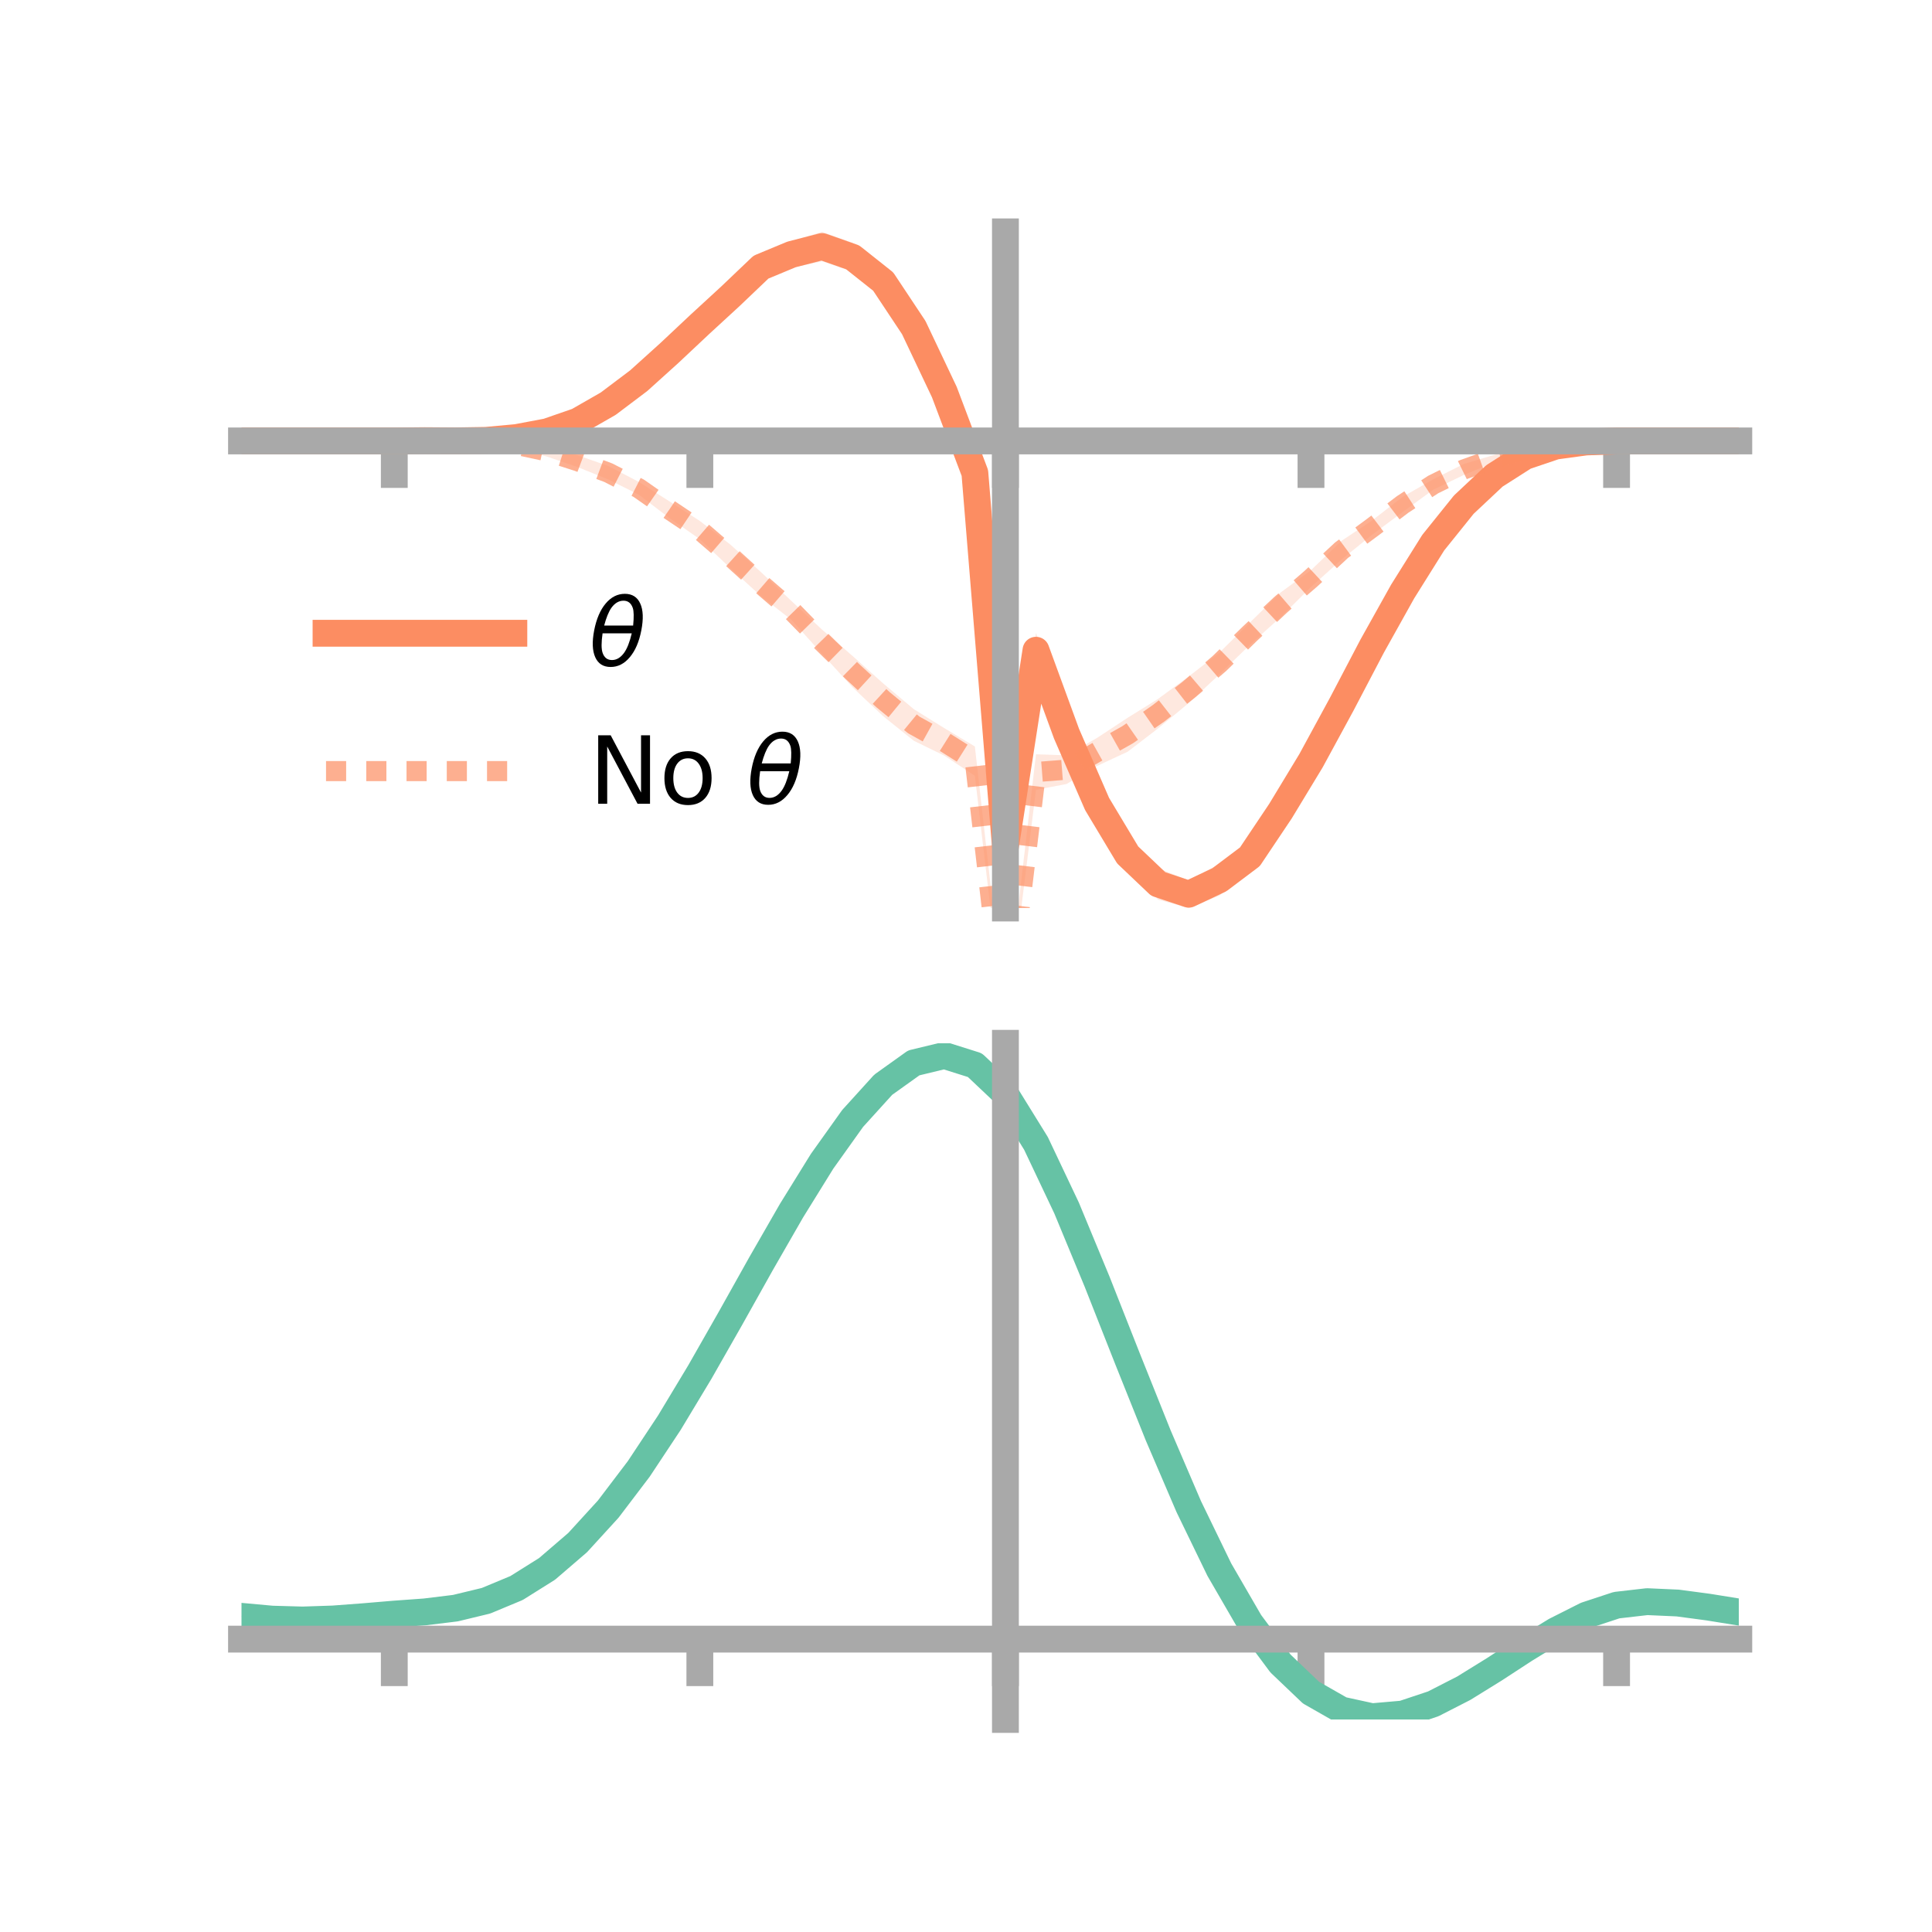 <?xml version="1.0" encoding="utf-8" standalone="no"?>
<!DOCTYPE svg PUBLIC "-//W3C//DTD SVG 1.1//EN"
  "http://www.w3.org/Graphics/SVG/1.1/DTD/svg11.dtd">
<!-- Created with matplotlib (https://matplotlib.org/) -->
<svg height="144pt" version="1.1" viewBox="0 0 144 144" width="144pt" xmlns="http://www.w3.org/2000/svg" xmlns:xlink="http://www.w3.org/1999/xlink">
 <defs>
  <style type="text/css">*{stroke-linecap:butt;stroke-linejoin:round;}</style>
 </defs>
 <g id="figure_1">
  <g id="patch_1">
   <path d="M 0 144 
L 144 144 
L 144 0 
L 0 0 
z
" style="fill:none;"/>
  </g>
  <g id="axes_1">
   <g id="patch_2">
    <path d="M 18 67.68 
L 129.6 67.68 
L 129.6 17.28 
L 18 17.28 
z
" style="fill:none;"/>
   </g>
   <g id="PolyCollection_1">
    <path clip-path="url(#pecf7a4f918)" d="M 18 32.865 
L 18 32.865 
L 20.278 32.865 
L 22.555 32.865 
L 24.833 32.865 
L 27.11 32.865 
L 29.388 32.865 
L 31.665 32.807 
L 33.943 32.777 
L 36.22 32.651 
L 38.498 32.425 
L 40.776 31.855 
L 43.053 31.019 
L 45.331 29.57 
L 47.608 27.783 
L 49.886 25.664 
L 52.163 23.436 
L 54.441 21.244 
L 56.718 19.002 
L 58.996 17.963 
L 61.273 17.28 
L 63.551 18.1 
L 65.829 19.891 
L 68.106 22.916 
L 70.384 28.049 
L 72.661 33.991 
L 74.939 62.577 
L 77.216 47.176 
L 79.494 53.33 
L 81.771 58.495 
L 84.049 62.55 
L 86.327 64.717 
L 88.604 65.619 
L 90.882 64.395 
L 93.159 62.81 
L 95.437 59.456 
L 97.714 55.865 
L 99.992 51.732 
L 102.269 47.515 
L 104.547 43.53 
L 106.824 40.061 
L 109.102 37.274 
L 111.38 35.282 
L 113.657 33.839 
L 115.935 33.158 
L 118.212 32.902 
L 120.49 32.864 
L 122.767 32.865 
L 125.045 32.865 
L 127.322 32.865 
L 129.6 32.865 
L 129.6 32.865 
L 129.6 32.865 
L 127.322 32.865 
L 125.045 32.865 
L 122.767 32.865 
L 120.49 32.865 
L 118.212 32.979 
L 115.935 33.344 
L 113.657 34.205 
L 111.38 35.667 
L 109.102 37.955 
L 106.824 40.834 
L 104.547 44.639 
L 102.269 48.815 
L 99.992 53.286 
L 97.714 57.534 
L 95.437 61.464 
L 93.159 64.911 
L 90.882 66.754 
L 88.604 67.68 
L 86.327 67.057 
L 84.049 64.892 
L 81.771 61.356 
L 79.494 56.046 
L 77.216 49.754 
L 74.939 63.631 
L 72.661 36.508 
L 70.384 30.391 
L 68.106 25.916 
L 65.829 22.084 
L 63.551 20.259 
L 61.273 19.475 
L 58.996 19.965 
L 56.718 20.819 
L 54.441 22.921 
L 52.163 24.917 
L 49.886 26.968 
L 47.608 28.962 
L 45.331 30.61 
L 43.053 31.771 
L 40.776 32.513 
L 38.498 32.801 
L 36.22 32.993 
L 33.943 32.941 
L 31.665 32.879 
L 29.388 32.865 
L 27.11 32.865 
L 24.833 32.865 
L 22.555 32.865 
L 20.278 32.865 
L 18 32.865 
z
" style="fill:#fc8d62;fill-opacity:0.2;"/>
   </g>
   <g id="PolyCollection_2">
    <path clip-path="url(#pecf7a4f918)" d="M 18 32.865 
L 18 32.865 
L 20.278 32.865 
L 22.555 32.865 
L 24.833 32.865 
L 27.11 32.865 
L 29.388 32.864 
L 31.665 32.812 
L 33.943 32.742 
L 36.22 32.764 
L 38.498 32.897 
L 40.776 33.256 
L 43.053 33.936 
L 45.331 34.727 
L 47.608 35.915 
L 49.886 37.362 
L 52.163 38.829 
L 54.441 40.592 
L 56.718 42.641 
L 58.996 44.8 
L 61.273 46.929 
L 63.551 48.897 
L 65.829 50.94 
L 68.106 52.854 
L 70.384 54.272 
L 72.661 55.637 
L 74.939 75.768 
L 77.216 56.22 
L 79.494 56.297 
L 81.771 54.998 
L 84.049 53.498 
L 86.327 52.084 
L 88.604 50.416 
L 90.882 48.65 
L 93.159 46.402 
L 95.437 44.17 
L 97.714 42.497 
L 99.992 40.308 
L 102.269 38.793 
L 104.547 37.03 
L 106.824 35.725 
L 109.102 34.58 
L 111.38 33.902 
L 113.657 33.308 
L 115.935 33.02 
L 118.212 32.883 
L 120.49 32.864 
L 122.767 32.865 
L 125.045 32.865 
L 127.322 32.865 
L 129.6 32.865 
L 129.6 32.865 
L 129.6 32.865 
L 127.322 32.865 
L 125.045 32.865 
L 122.767 32.865 
L 120.49 32.866 
L 118.212 32.957 
L 115.935 33.226 
L 113.657 33.694 
L 111.38 34.46 
L 109.102 35.402 
L 106.824 36.5 
L 104.547 38.164 
L 102.269 39.858 
L 99.992 41.703 
L 97.714 43.752 
L 95.437 46.013 
L 93.159 48.062 
L 90.882 50.27 
L 88.604 52.4 
L 86.327 54.281 
L 84.049 56.029 
L 81.771 57.088 
L 79.494 58.435 
L 77.216 58.868 
L 74.939 77.172 
L 72.661 57.822 
L 70.384 56.321 
L 68.106 55.21 
L 65.829 53.381 
L 63.551 51.234 
L 61.273 48.739 
L 58.996 46.205 
L 56.718 44.431 
L 54.441 42.352 
L 52.163 40.189 
L 49.886 38.606 
L 47.608 36.867 
L 45.331 35.732 
L 43.053 34.815 
L 40.776 34.033 
L 38.498 33.411 
L 36.22 33.129 
L 33.943 32.93 
L 31.665 32.879 
L 29.388 32.865 
L 27.11 32.865 
L 24.833 32.865 
L 22.555 32.865 
L 20.278 32.865 
L 18 32.865 
z
" style="fill:#fc8d62;fill-opacity:0.2;"/>
   </g>
   <g id="matplotlib.axis_1">
    <g id="xtick_1">
     <g id="line2d_1">
      <defs>
       <path d="M 0 0 
L 0 3.5 
" id="m0899c3a189" style="stroke:#a9a9a9;stroke-width:2;"/>
      </defs>
      <g>
       <use style="fill:#a9a9a9;stroke:#a9a9a9;stroke-width:2;" x="29.388" xlink:href="#m0899c3a189" y="32.865"/>
      </g>
     </g>
    </g>
    <g id="xtick_2">
     <g id="line2d_2">
      <g>
       <use style="fill:#a9a9a9;stroke:#a9a9a9;stroke-width:2;" x="52.163" xlink:href="#m0899c3a189" y="32.865"/>
      </g>
     </g>
    </g>
    <g id="xtick_3">
     <g id="line2d_3">
      <g>
       <use style="fill:#a9a9a9;stroke:#a9a9a9;stroke-width:2;" x="74.939" xlink:href="#m0899c3a189" y="32.865"/>
      </g>
     </g>
    </g>
    <g id="xtick_4">
     <g id="line2d_4">
      <g>
       <use style="fill:#a9a9a9;stroke:#a9a9a9;stroke-width:2;" x="97.714" xlink:href="#m0899c3a189" y="32.865"/>
      </g>
     </g>
    </g>
    <g id="xtick_5">
     <g id="line2d_5">
      <g>
       <use style="fill:#a9a9a9;stroke:#a9a9a9;stroke-width:2;" x="120.49" xlink:href="#m0899c3a189" y="32.865"/>
      </g>
     </g>
    </g>
   </g>
   <g id="matplotlib.axis_2"/>
   <g id="line2d_6">
    <path clip-path="url(#pecf7a4f918)" d="M 18 32.865 
L 20.278 32.865 
L 22.555 32.865 
L 24.833 32.865 
L 27.11 32.865 
L 29.388 32.865 
L 31.665 32.843 
L 33.943 32.859 
L 36.22 32.822 
L 38.498 32.613 
L 40.776 32.184 
L 43.053 31.395 
L 45.331 30.09 
L 47.608 28.373 
L 49.886 26.316 
L 52.163 24.177 
L 54.441 22.082 
L 56.718 19.911 
L 58.996 18.964 
L 61.273 18.378 
L 63.551 19.179 
L 65.829 20.987 
L 68.106 24.416 
L 70.384 29.22 
L 72.661 35.25 
L 74.939 63.104 
L 77.216 48.465 
L 79.494 54.688 
L 81.771 59.925 
L 84.049 63.721 
L 86.327 65.887 
L 88.604 66.65 
L 90.882 65.574 
L 93.159 63.86 
L 95.437 60.46 
L 97.714 56.7 
L 99.992 52.509 
L 102.269 48.165 
L 104.547 44.085 
L 106.824 40.448 
L 109.102 37.614 
L 111.38 35.474 
L 113.657 34.022 
L 115.935 33.251 
L 118.212 32.941 
L 120.49 32.865 
L 122.767 32.865 
L 125.045 32.865 
L 127.322 32.865 
L 129.6 32.865 
" style="fill:none;stroke:#fc8d62;stroke-linecap:square;stroke-width:2;"/>
   </g>
   <g id="line2d_7">
    <path clip-path="url(#pecf7a4f918)" d="M 18 32.865 
L 20.278 32.865 
L 22.555 32.865 
L 24.833 32.865 
L 27.11 32.865 
L 29.388 32.864 
L 31.665 32.845 
L 33.943 32.836 
L 36.22 32.946 
L 38.498 33.154 
L 40.776 33.645 
L 43.053 34.376 
L 45.331 35.229 
L 47.608 36.391 
L 49.886 37.984 
L 52.163 39.509 
L 54.441 41.472 
L 56.718 43.536 
L 58.996 45.502 
L 61.273 47.834 
L 63.551 50.066 
L 65.829 52.161 
L 68.106 54.032 
L 70.384 55.296 
L 72.661 56.729 
L 74.939 76.47 
L 77.216 57.544 
L 79.494 57.366 
L 81.771 56.043 
L 84.049 54.763 
L 86.327 53.183 
L 88.604 51.408 
L 90.882 49.46 
L 93.159 47.232 
L 95.437 45.092 
L 97.714 43.125 
L 99.992 41.006 
L 102.269 39.325 
L 104.547 37.597 
L 106.824 36.113 
L 109.102 34.991 
L 111.38 34.181 
L 113.657 33.501 
L 115.935 33.123 
L 118.212 32.92 
L 120.49 32.865 
L 122.767 32.865 
L 125.045 32.865 
L 127.322 32.865 
L 129.6 32.865 
" style="fill:none;stroke:#fc8d62;stroke-dasharray:1.5,1.5;stroke-dashoffset:0;stroke-opacity:0.7;stroke-width:1.5;"/>
   </g>
   <g id="patch_3">
    <path d="M 74.939 67.68 
L 74.939 17.28 
" style="fill:none;stroke:#a9a9a9;stroke-linecap:square;stroke-linejoin:miter;stroke-width:2;"/>
   </g>
   <g id="patch_4">
    <path d="M 129.6 67.68 
L 129.6 17.28 
" style="fill:none;"/>
   </g>
   <g id="patch_5">
    <path d="M 18 32.865 
L 129.6 32.865 
" style="fill:none;stroke:#a9a9a9;stroke-linecap:square;stroke-linejoin:miter;stroke-width:2;"/>
   </g>
   <g id="patch_6">
    <path d="M 18 17.28 
L 129.6 17.28 
" style="fill:none;"/>
   </g>
   <g id="legend_1">
    <g id="line2d_8">
     <path d="M 24.3 47.2 
L 38.3 47.2 
" style="fill:none;stroke:#fc8d62;stroke-linecap:square;stroke-width:2;"/>
    </g>
    <g id="line2d_9"/>
    <g id="text_1">
     <!-- $\theta$ -->
     <g transform="translate(43.9 49.65)scale(0.07 -0.07)">
      <defs>
       <path d="M 45.516 34.672 
L 14.453 34.672 
Q 12.359 20.062 14.5 13.875 
Q 17.188 6.25 24.469 6.25 
Q 31.781 6.25 37.359 13.922 
Q 42.234 20.656 45.516 34.672 
z
M 47.016 42.969 
Q 48.344 56.844 46.625 61.719 
Q 43.953 69.438 36.766 69.438 
Q 29.297 69.438 23.828 61.812 
Q 19.531 55.672 16.156 42.969 
z
M 38.188 76.766 
Q 49.906 76.766 54.594 66.406 
Q 59.281 56.109 55.719 37.844 
Q 52.203 19.625 43.453 9.281 
Q 34.766 -1.125 23.047 -1.125 
Q 11.281 -1.125 6.641 9.281 
Q 2 19.625 5.516 37.844 
Q 9.078 56.109 17.719 66.406 
Q 26.422 76.766 38.188 76.766 
z
" id="DejaVuSans-Oblique-952"/>
      </defs>
      <use transform="translate(0 0.234)" xlink:href="#DejaVuSans-Oblique-952"/>
     </g>
    </g>
    <g id="line2d_10">
     <path d="M 24.3 57.474 
L 38.3 57.474 
" style="fill:none;stroke:#fc8d62;stroke-dasharray:1.5,1.5;stroke-dashoffset:0;stroke-opacity:0.7;stroke-width:1.5;"/>
    </g>
    <g id="line2d_11"/>
    <g id="text_2">
     <!-- No $\theta$ -->
     <g transform="translate(43.9 59.924)scale(0.07 -0.07)">
      <defs>
       <path d="M 9.812 72.906 
L 23.094 72.906 
L 55.422 11.922 
L 55.422 72.906 
L 64.984 72.906 
L 64.984 0 
L 51.703 0 
L 19.391 60.984 
L 19.391 0 
L 9.812 0 
z
" id="DejaVuSans-78"/>
       <path d="M 30.609 48.391 
Q 23.391 48.391 19.188 42.75 
Q 14.984 37.109 14.984 27.297 
Q 14.984 17.484 19.156 11.844 
Q 23.344 6.203 30.609 6.203 
Q 37.797 6.203 41.984 11.859 
Q 46.188 17.531 46.188 27.297 
Q 46.188 37.016 41.984 42.703 
Q 37.797 48.391 30.609 48.391 
z
M 30.609 56 
Q 42.328 56 49.016 48.375 
Q 55.719 40.766 55.719 27.297 
Q 55.719 13.875 49.016 6.219 
Q 42.328 -1.422 30.609 -1.422 
Q 18.844 -1.422 12.172 6.219 
Q 5.516 13.875 5.516 27.297 
Q 5.516 40.766 12.172 48.375 
Q 18.844 56 30.609 56 
z
" id="DejaVuSans-111"/>
       <path id="DejaVuSans-32"/>
      </defs>
      <use transform="translate(0 0.234)" xlink:href="#DejaVuSans-78"/>
      <use transform="translate(74.805 0.234)" xlink:href="#DejaVuSans-111"/>
      <use transform="translate(135.986 0.234)" xlink:href="#DejaVuSans-32"/>
      <use transform="translate(167.773 0.234)" xlink:href="#DejaVuSans-Oblique-952"/>
     </g>
    </g>
   </g>
  </g>
  <g id="axes_2">
   <g id="patch_7">
    <path d="M 18 128.16 
L 129.6 128.16 
L 129.6 77.76 
L 18 77.76 
z
" style="fill:none;"/>
   </g>
   <g id="PolyCollection_3">
    <path clip-path="url(#pb8ae6a6d68)" d="M 18 120.513 
L 18 120.433 
L 20.278 120.65 
L 22.555 120.715 
L 24.833 120.633 
L 27.11 120.453 
L 29.388 120.252 
L 31.665 120.081 
L 33.943 119.798 
L 36.22 119.242 
L 38.498 118.285 
L 40.776 116.836 
L 43.053 114.842 
L 45.331 112.297 
L 47.608 109.231 
L 49.886 105.713 
L 52.163 101.843 
L 54.441 97.752 
L 56.718 93.595 
L 58.996 89.544 
L 61.273 85.791 
L 63.551 82.534 
L 65.829 79.976 
L 68.106 78.319 
L 70.384 77.76 
L 72.661 78.489 
L 74.939 80.675 
L 77.216 84.406 
L 79.494 89.283 
L 81.771 94.859 
L 84.049 100.716 
L 86.327 106.489 
L 88.604 111.878 
L 90.882 116.648 
L 93.159 120.635 
L 95.437 123.742 
L 97.714 125.936 
L 99.992 127.246 
L 102.269 127.748 
L 104.547 127.556 
L 106.824 126.809 
L 109.102 125.661 
L 111.38 124.275 
L 113.657 122.814 
L 115.935 121.439 
L 118.212 120.302 
L 120.49 119.556 
L 122.767 119.296 
L 125.045 119.405 
L 127.322 119.719 
L 129.6 120.098 
L 129.6 120.204 
L 129.6 120.204 
L 127.322 119.85 
L 125.045 119.556 
L 122.767 119.46 
L 120.49 119.725 
L 118.212 120.48 
L 115.935 121.641 
L 113.657 123.058 
L 111.38 124.567 
L 109.102 125.998 
L 106.824 127.183 
L 104.547 127.954 
L 102.269 128.16 
L 99.992 127.668 
L 97.714 126.379 
L 95.437 124.231 
L 93.159 121.206 
L 90.882 117.337 
L 88.604 112.712 
L 86.327 107.488 
L 84.049 101.886 
L 81.771 96.199 
L 79.494 90.779 
L 77.216 86.036 
L 74.939 82.409 
L 72.661 80.289 
L 70.384 79.585 
L 68.106 80.127 
L 65.829 81.727 
L 63.551 84.191 
L 61.273 87.322 
L 58.996 90.923 
L 56.718 94.802 
L 54.441 98.779 
L 52.163 102.687 
L 49.886 106.381 
L 47.608 109.74 
L 45.331 112.671 
L 43.053 115.112 
L 40.776 117.034 
L 38.498 118.444 
L 36.22 119.382 
L 33.943 119.927 
L 31.665 120.2 
L 29.388 120.36 
L 27.11 120.544 
L 24.833 120.706 
L 22.555 120.775 
L 20.278 120.712 
L 18 120.513 
z
" style="fill:#66c2a5;fill-opacity:0.2;"/>
   </g>
   <g id="matplotlib.axis_3">
    <g id="xtick_6">
     <g id="line2d_12">
      <g>
       <use style="fill:#a9a9a9;stroke:#a9a9a9;stroke-width:2;" x="29.388" xlink:href="#m0899c3a189" y="122.173"/>
      </g>
     </g>
    </g>
    <g id="xtick_7">
     <g id="line2d_13">
      <g>
       <use style="fill:#a9a9a9;stroke:#a9a9a9;stroke-width:2;" x="52.163" xlink:href="#m0899c3a189" y="122.173"/>
      </g>
     </g>
    </g>
    <g id="xtick_8">
     <g id="line2d_14">
      <g>
       <use style="fill:#a9a9a9;stroke:#a9a9a9;stroke-width:2;" x="74.939" xlink:href="#m0899c3a189" y="122.173"/>
      </g>
     </g>
    </g>
    <g id="xtick_9">
     <g id="line2d_15">
      <g>
       <use style="fill:#a9a9a9;stroke:#a9a9a9;stroke-width:2;" x="97.714" xlink:href="#m0899c3a189" y="122.173"/>
      </g>
     </g>
    </g>
    <g id="xtick_10">
     <g id="line2d_16">
      <g>
       <use style="fill:#a9a9a9;stroke:#a9a9a9;stroke-width:2;" x="120.49" xlink:href="#m0899c3a189" y="122.173"/>
      </g>
     </g>
    </g>
   </g>
   <g id="matplotlib.axis_4"/>
   <g id="line2d_17">
    <path clip-path="url(#pb8ae6a6d68)" d="M 18 120.473 
L 20.278 120.681 
L 22.555 120.745 
L 24.833 120.669 
L 27.11 120.498 
L 29.388 120.306 
L 31.665 120.141 
L 33.943 119.862 
L 36.22 119.312 
L 38.498 118.364 
L 40.776 116.935 
L 43.053 114.977 
L 45.331 112.484 
L 47.608 109.486 
L 49.886 106.047 
L 52.163 102.265 
L 54.441 98.266 
L 56.718 94.198 
L 58.996 90.234 
L 61.273 86.557 
L 63.551 83.363 
L 65.829 80.851 
L 68.106 79.223 
L 70.384 78.672 
L 72.661 79.389 
L 74.939 81.542 
L 77.216 85.221 
L 79.494 90.031 
L 81.771 95.529 
L 84.049 101.301 
L 86.327 106.988 
L 88.604 112.295 
L 90.882 116.992 
L 93.159 120.921 
L 95.437 123.986 
L 97.714 126.158 
L 99.992 127.457 
L 102.269 127.954 
L 104.547 127.755 
L 106.824 126.996 
L 109.102 125.83 
L 111.38 124.421 
L 113.657 122.936 
L 115.935 121.54 
L 118.212 120.391 
L 120.49 119.64 
L 122.767 119.378 
L 125.045 119.48 
L 127.322 119.784 
L 129.6 120.151 
" style="fill:none;stroke:#66c2a5;stroke-linecap:square;stroke-width:2;"/>
   </g>
   <g id="patch_8">
    <path d="M 74.939 128.16 
L 74.939 77.76 
" style="fill:none;stroke:#a9a9a9;stroke-linecap:square;stroke-linejoin:miter;stroke-width:2;"/>
   </g>
   <g id="patch_9">
    <path d="M 129.6 128.16 
L 129.6 77.76 
" style="fill:none;"/>
   </g>
   <g id="patch_10">
    <path d="M 18 122.173 
L 129.6 122.173 
" style="fill:none;stroke:#a9a9a9;stroke-linecap:square;stroke-linejoin:miter;stroke-width:2;"/>
   </g>
   <g id="patch_11">
    <path d="M 18 77.76 
L 129.6 77.76 
" style="fill:none;"/>
   </g>
  </g>
 </g>
 <defs>
  <clipPath id="pecf7a4f918">
   <rect height="50.4" width="111.6" x="18" y="17.28"/>
  </clipPath>
  <clipPath id="pb8ae6a6d68">
   <rect height="50.4" width="111.6" x="18" y="77.76"/>
  </clipPath>
 </defs>
</svg>
